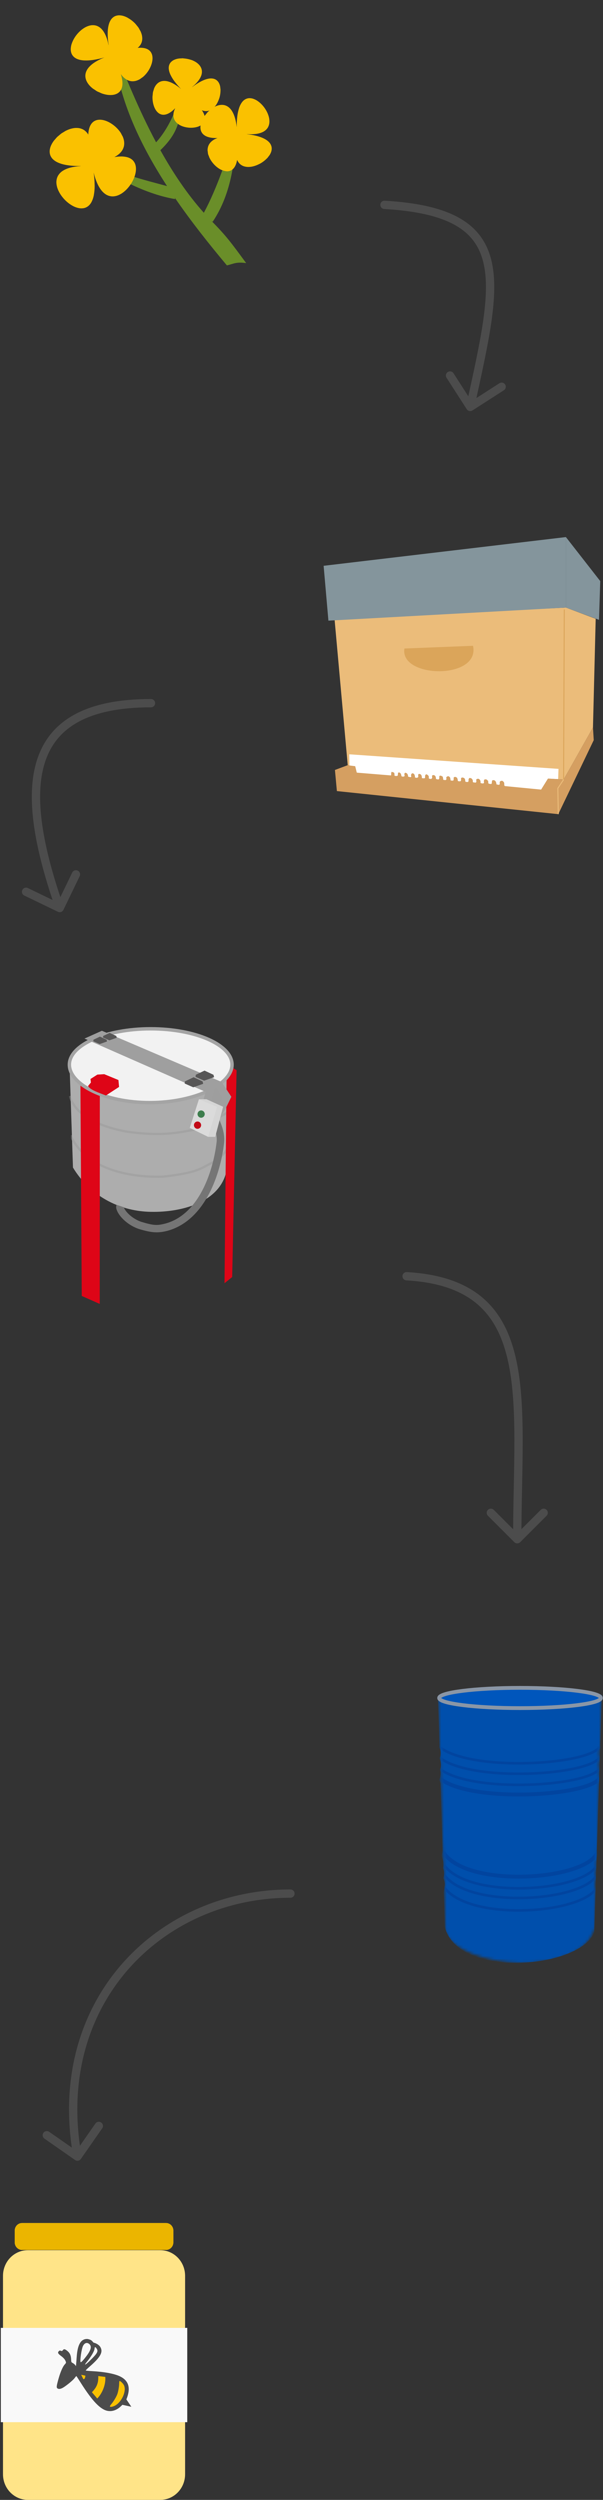 <svg width="218" height="903" viewBox="0 0 218 903" fill="none" xmlns="http://www.w3.org/2000/svg">
<rect x="0" y="0" width="218" height="903" fill="#333333" stroke="none"/>
<path d="M139.086 72.502C138.258 72.455 137.55 73.087 137.502 73.915C137.455 74.742 138.087 75.45 138.914 75.498L139.086 72.502ZM168.738 147.811C169.186 148.508 170.114 148.71 170.811 148.262L182.167 140.962C182.864 140.514 183.066 139.585 182.618 138.889C182.17 138.192 181.242 137.99 180.545 138.438L170.451 144.927L163.962 134.833C163.514 134.136 162.585 133.934 161.889 134.382C161.192 134.83 160.99 135.758 161.438 136.455L168.738 147.811ZM138.914 75.498C150.759 76.174 159.021 78.181 164.654 81.391C170.208 84.557 173.282 88.936 174.702 94.636C176.145 100.423 175.892 107.617 174.606 116.353C173.323 125.075 171.041 135.152 168.534 146.681L171.466 147.319C173.959 135.848 176.272 125.641 177.574 116.789C178.875 107.951 179.202 100.282 177.613 93.91C176.003 87.451 172.437 82.375 166.139 78.785C159.92 75.24 151.119 73.19 139.086 72.502L138.914 75.498Z" fill="#4C4C4C"/>
<path d="M147.086 459.502C146.258 459.455 145.55 460.087 145.502 460.914C145.455 461.742 146.087 462.45 146.914 462.498L147.086 459.502ZM185.939 557.061C186.525 557.646 187.475 557.646 188.061 557.061L197.607 547.515C198.192 546.929 198.192 545.979 197.607 545.393C197.021 544.808 196.071 544.808 195.485 545.393L187 553.879L178.515 545.393C177.929 544.808 176.979 544.808 176.393 545.393C175.808 545.979 175.808 546.929 176.393 547.515L185.939 557.061ZM146.914 462.498C158.641 463.167 166.763 466.191 172.429 470.969C178.094 475.746 181.479 482.423 183.448 490.743C185.422 499.084 185.946 508.965 185.965 520.027C185.975 525.55 185.859 531.339 185.74 537.358C185.621 543.371 185.5 549.608 185.5 556H188.5C188.5 549.642 188.621 543.433 188.74 537.417C188.858 531.406 188.975 525.583 188.965 520.022C188.946 508.915 188.425 498.746 186.368 490.052C184.306 481.339 180.676 473.999 174.363 468.676C168.053 463.355 159.236 460.196 147.086 459.502L146.914 462.498Z" fill="#4C4C4C"/>
<path d="M105 685.5C105.829 685.5 106.5 684.828 106.5 684C106.5 683.172 105.829 682.5 105 682.5L105 685.5ZM27.142 780.231C27.822 780.704 28.757 780.537 29.231 779.858L36.95 768.782C37.424 768.103 37.257 767.168 36.577 766.694C35.897 766.22 34.962 766.387 34.489 767.067L27.627 776.912L17.782 770.05C17.103 769.577 16.168 769.743 15.694 770.423C15.22 771.103 15.387 772.038 16.067 772.511L27.142 780.231ZM105 682.5C57.131 682.5 16.348 722.281 26.523 779.264L29.477 778.736C19.652 723.719 58.869 685.5 105 685.5L105 682.5Z" fill="#4C4C4C"/>
<path d="M54.584 255.5C55.413 255.5 56.084 254.828 56.084 254C56.084 253.172 55.413 252.5 54.584 252.5V255.5ZM20.932 329.351C21.678 329.711 22.575 329.398 22.935 328.652L28.804 316.495C29.164 315.749 28.852 314.852 28.105 314.492C27.359 314.132 26.463 314.444 26.102 315.19L20.886 325.997L10.079 320.78C9.333 320.42 8.436 320.733 8.076 321.479C7.716 322.225 8.029 323.122 8.775 323.482L20.932 329.351ZM54.584 252.5C42.689 252.5 33.535 254.458 26.764 258.203C19.949 261.973 15.645 267.503 13.407 274.413C11.185 281.275 11.019 289.434 12.318 298.509C13.618 307.595 16.401 317.695 20.168 328.494L23 327.506C19.267 316.805 16.55 306.905 15.288 298.084C14.024 289.253 14.233 281.6 16.261 275.337C18.274 269.122 22.094 264.215 28.216 260.828C34.384 257.417 42.979 255.5 54.584 255.5V252.5Z" fill="#4C4C4C"/>
<path d="M1.083 841.647H66.917V874.158H1.083V841.647ZM7.985 803H60.015C61.487 803 62.672 804.22 62.672 805.735V809.969C62.672 811.484 61.487 812.704 60.015 812.704H7.985C6.513 812.704 5.329 811.484 5.329 809.969V805.735C5.329 804.22 6.513 803 7.985 803ZM10.084 812.805H57.916C62.903 812.805 66.917 816.938 66.917 822.072V893.733C66.917 898.867 62.903 903 57.916 903H10.084C5.098 903 1.083 898.867 1.083 893.733V822.072C1.083 816.938 5.098 812.805 10.084 812.805Z" fill="#FFE488"/>
<path d="M7.985 803H60.015C61.487 803 62.672 804.22 62.672 805.735V809.969C62.672 811.484 61.487 812.704 60.015 812.704H7.985C6.513 812.704 5.329 811.484 5.329 809.969V805.735C5.329 804.22 6.513 803 7.985 803Z" fill="#EBB500"/>
<path d="M1.083 841.647H66.917V874.158H1.083V841.647Z" fill="#F9F9F9" stroke="#F9F9F9" stroke-width="1.558" stroke-linecap="round"/>
<path d="M28.335 857.269C33.463 866.911 37.544 870.692 41.123 869.954C45.07 869.141 46.999 863.035 45.122 860.801C43.019 858.299 37.136 856.993 28.335 857.269Z" fill="#FAC100"/>
<path d="M38.912 870.854C36.319 870.379 33.394 867.336 29.277 860.834C28.443 859.515 27.712 858.38 27.652 858.31C27.593 858.241 27.345 858.48 27.101 858.842C26.622 859.554 24.911 861.036 23.273 862.158C22.154 862.925 21.312 863.113 20.766 862.72C20.352 862.421 20.414 861.89 21.184 859.159C21.862 856.753 22.732 854.774 23.423 854.064C23.813 853.663 23.905 853.46 23.823 853.181C23.596 852.409 23.061 851.742 22.109 851.042C20.962 850.2 20.764 849.805 21.241 849.313C21.517 849.029 21.637 849.002 22.003 849.145C22.381 849.291 22.474 849.264 22.713 848.939C23.097 848.415 23.451 848.47 24.339 849.192C25.271 849.95 25.656 850.806 25.714 852.247C25.755 853.25 25.773 853.29 26.299 853.568C26.598 853.726 26.983 854.039 27.155 854.264L27.468 854.674L27.553 853.666C27.6 853.112 27.679 852.08 27.727 851.374C28.035 846.925 29.211 844.873 31.456 844.873C31.813 844.873 32.37 845.052 32.723 845.205C33.263 845.439 33.553 845.979 33.87 846.22C34.446 846.304 35.696 846.85 36.252 847.751C37.381 849.584 36.35 851.461 32.289 854.966C31.539 855.613 30.958 856.196 30.997 856.262C31.037 856.327 32.017 856.43 33.175 856.49C37.708 856.724 41.463 857.432 43.469 858.432C46.604 859.994 47.33 862.694 45.691 866.706L47.488 869.371L44.255 868.661L43.709 869.182C42.253 870.572 40.57 871.158 38.912 870.854ZM41.436 869.026C43.986 867.78 45.843 863.672 44.805 861.576C44.479 860.919 43.432 859.92 43.214 860.059C43.143 860.104 43.085 860.466 43.085 860.863C43.085 861.962 42.775 863.792 42.422 864.777C42.053 865.805 41.017 867.518 40.2 868.449C39.877 868.817 39.678 869.179 39.74 869.283C39.878 869.513 40.693 869.389 41.436 869.026ZM38.065 858.58L35.523 858.276C35.636 860.91 34.884 862.412 33.229 864.116L35.154 866.382C36.922 864.626 38.301 861.366 38.065 858.58ZM30.874 858.132L29.35 857.804L30.113 859.356C30.792 859.594 30.874 858.132 30.874 858.132ZM33.355 851.863C35.406 849.762 35.627 849.137 34.703 848.047C34.418 847.71 34.198 847.818 34.198 848.293C34.198 849.122 32.921 851.327 31.356 853.202C31.033 853.59 30.768 853.974 30.768 854.056C30.768 854.335 31.779 853.478 33.355 851.863ZM31.334 850.945C32.9 848.85 33.21 847.564 32.34 846.764C31.501 845.992 30.578 846.251 29.999 847.42C29.47 848.488 28.844 852.741 29.142 853.239C29.274 853.458 30.111 852.582 31.334 850.945Z" fill="#4C4C4C"/>
<mask id="mask0_447_2011" style="mask-type:luminance" maskUnits="userSpaceOnUse" x="158" y="612" width="60" height="97">
<path d="M158.368 612.935L161.084 697.882C165.71 710.822 210.249 715.166 215.119 696.013L215.489 683.423C215.228 681.806 214.712 680.237 215.638 678.394C215.257 677.19 215.25 675.972 215.745 674.735C215.377 673.233 215.746 671.786 216.278 670.351L215.916 668.929L216.645 644.206L217.021 642.909C216.661 641.67 216.484 640.468 216.793 639.162C216.281 637.752 216.566 636.403 216.914 635.058C216.468 633.769 216.537 632.405 217.034 630.98L217.549 613.51C198.103 615.301 178.565 616.437 158.368 612.935Z" fill="white"/>
</mask>
<g mask="url(#mask0_447_2011)">
<path d="M217.549 612.935L214.833 697.882C210.206 710.822 165.667 715.166 160.798 696.013L160.427 683.423C160.688 681.806 161.205 680.237 160.279 678.394C160.659 677.19 160.666 675.972 160.171 674.735C160.54 673.233 160.171 671.786 159.638 670.351L160 668.929L159.272 644.206L158.895 642.909C159.255 641.67 159.432 640.468 159.123 639.162C159.636 637.752 159.351 636.403 159.002 635.058C159.449 633.769 159.379 632.405 158.882 630.98L158.368 613.51C177.813 615.301 197.351 616.437 217.549 612.935Z" fill="#004FAC"/>
</g>
<mask id="mask1_447_2011" style="mask-type:luminance" maskUnits="userSpaceOnUse" x="158" y="613" width="60" height="96">
<mask id="mask2_447_2011" style="mask-type:luminance" maskUnits="userSpaceOnUse" x="158" y="613" width="60" height="96">
<path d="M158.846 613.683L161.518 697.252C166.07 709.983 209.886 714.255 214.677 695.414L215.041 683.028C214.784 681.437 214.276 679.893 215.187 678.08C214.813 676.896 214.806 675.698 215.293 674.481C214.931 673.003 215.294 671.579 215.817 670.168L215.461 668.769L216.178 644.447L216.548 643.171C216.194 641.953 216.02 640.77 216.324 639.485C215.82 638.097 216.1 636.77 216.443 635.448C216.004 634.179 216.072 632.838 216.561 631.436L217.067 614.249C197.937 616.011 178.716 617.129 158.846 613.683Z" fill="white"/>
</mask>
<g mask="url(#mask2_447_2011)">
<path d="M217.067 613.683L214.395 697.252C209.844 709.983 166.028 714.255 161.237 695.414L160.872 683.028C161.129 681.437 161.637 679.893 160.727 678.08C161.101 676.896 161.108 675.698 160.621 674.481C160.983 673.003 160.62 671.579 160.096 670.168L160.452 668.769L159.736 644.447L159.365 643.171C159.719 641.953 159.894 640.77 159.59 639.485C160.094 638.097 159.813 636.77 159.471 635.448C159.91 634.179 159.842 632.838 159.353 631.436L158.846 614.249C177.976 616.011 197.198 617.129 217.067 613.683Z" fill="white"/>
</g>
</mask>
<g mask="url(#mask1_447_2011)">
<path d="M215.768 680.499C215.492 681.707 214.593 682.867 213.14 683.931C211.688 684.994 209.697 685.948 207.339 686.749C202.624 688.352 196.44 689.348 190.092 689.565C183.744 689.782 177.229 689.22 171.845 687.741C166.461 686.261 162.242 683.859 160.38 680.516L159.563 680.976C161.624 684.675 166.088 687.136 171.598 688.65C177.109 690.164 183.7 690.725 190.125 690.505C196.549 690.286 202.801 689.285 207.639 687.64C210.059 686.818 212.126 685.836 213.69 684.69C215.255 683.544 216.334 682.221 216.68 680.71L215.768 680.499ZM215.768 676C215.492 677.208 214.593 678.368 213.14 679.431C211.688 680.495 209.697 681.449 207.339 682.25C202.624 683.853 196.44 684.849 190.092 685.066C183.744 685.283 177.229 684.721 171.845 683.241C166.461 681.762 162.242 679.36 160.38 676.016L159.563 676.477C161.624 680.176 166.088 682.636 171.598 684.15C177.109 685.665 183.7 686.226 190.125 686.006C196.549 685.787 202.801 684.786 207.639 683.141C210.059 682.319 212.126 681.337 213.69 680.191C215.255 679.045 216.334 677.722 216.68 676.211L215.768 676ZM215.768 672.499C215.492 673.707 214.593 674.867 213.14 675.931C211.688 676.995 209.697 677.95 207.339 678.751C202.624 680.354 196.44 681.35 190.092 681.567C183.744 681.784 177.229 681.222 171.845 679.742C166.461 678.263 162.242 675.861 160.38 672.517L159.563 672.976C161.624 676.675 166.088 679.136 171.598 680.65C177.109 682.164 183.7 682.727 190.125 682.507C196.549 682.288 202.801 681.287 207.639 679.642C210.059 678.82 212.126 677.838 213.69 676.692C215.255 675.546 216.334 674.221 216.68 672.71L215.768 672.499ZM216.577 630.528C216.249 631.197 215.304 631.958 213.827 632.64C212.351 633.323 210.37 633.944 208.04 634.471C203.379 635.525 197.32 636.212 191.006 636.399C184.693 636.587 178.121 636.277 172.425 635.35C166.729 634.422 161.91 632.858 159.137 630.65L158.557 631.387C161.57 633.787 166.5 635.338 172.275 636.278C178.05 637.219 184.671 637.529 191.035 637.34C197.398 637.151 203.5 636.462 208.245 635.389C210.617 634.852 212.65 634.221 214.218 633.496C215.787 632.77 216.917 631.965 217.417 630.943L216.577 630.528ZM216.577 634.327C216.249 634.996 215.304 635.757 213.827 636.44C212.351 637.123 210.37 637.743 208.04 638.27C203.379 639.324 197.32 640.011 191.006 640.199C184.693 640.387 178.121 640.077 172.425 639.149C166.729 638.222 161.91 636.658 159.137 634.45L158.557 635.187C161.57 637.586 166.5 639.137 172.275 640.078C178.05 641.018 184.671 641.329 191.035 641.139C197.398 640.95 203.5 640.261 208.245 639.188C210.617 638.652 212.65 638.021 214.218 637.295C215.787 636.57 216.917 635.765 217.417 634.743L216.577 634.327ZM216.577 638.327C216.249 638.996 215.304 639.757 213.827 640.44C212.351 641.122 210.37 641.743 208.04 642.27C203.379 643.324 197.32 644.011 191.006 644.199C184.693 644.387 178.121 644.075 172.425 643.148C166.729 642.22 161.91 640.658 159.137 638.449L158.557 639.187C161.57 641.586 166.5 643.137 172.275 644.078C178.05 645.018 184.671 645.329 191.035 645.139C197.398 644.95 203.5 644.261 208.245 643.188C210.617 642.651 212.65 642.02 214.218 641.295C215.787 640.569 216.917 639.765 217.417 638.743L216.577 638.327ZM160.581 668.205L159.363 668.89C161.471 672.676 165.996 675.152 171.537 676.674C177.079 678.197 183.689 678.758 190.132 678.537C196.575 678.317 202.843 677.317 207.712 675.662C210.147 674.835 212.233 673.845 213.826 672.679C215.418 671.513 216.542 670.148 216.904 668.562L215.543 668.248C215.284 669.382 214.43 670.502 213.005 671.545C211.58 672.589 209.609 673.537 207.266 674.333C202.581 675.925 196.414 676.92 190.084 677.136C183.755 677.353 177.258 676.792 171.905 675.321C166.552 673.85 162.394 671.462 160.581 668.205ZM216.372 641.724C216.087 642.307 215.184 643.057 213.731 643.729C212.277 644.401 210.309 645.02 207.989 645.544C203.349 646.594 197.3 647.28 190.999 647.467C184.697 647.655 178.137 647.343 172.461 646.419C166.785 645.495 161.994 643.929 159.279 641.767L158.414 642.868C161.486 645.314 166.443 646.86 172.238 647.804C178.032 648.747 184.665 649.06 191.041 648.87C197.416 648.68 203.53 647.99 208.295 646.913C210.678 646.374 212.722 645.741 214.314 645.005C215.905 644.269 217.08 643.453 217.622 642.345L216.372 641.724Z" fill="#01449F"/>
</g>
<path d="M217.783 612.875C217.783 614.942 204.386 616.618 187.859 616.618C171.333 616.618 158.532 615.092 158.532 613.025C158.532 610.958 171.333 609.133 187.859 609.133C204.386 609.133 217.783 610.808 217.783 612.875Z" fill="#0056BC"/>
<path d="M188.001 609C179.904 609 172.575 609.41 167.243 610.077C164.576 610.41 162.413 610.804 160.869 611.261C160.097 611.489 159.481 611.727 159.004 612.019C158.527 612.311 158.082 612.718 158.082 613.342C158.082 613.967 158.527 614.372 159.004 614.664C159.481 614.956 160.097 615.194 160.869 615.422C162.413 615.879 164.576 616.274 167.243 616.608C172.575 617.275 179.904 617.684 188.001 617.684C196.097 617.684 203.425 617.275 208.758 616.608C211.424 616.274 213.587 615.879 215.131 615.422C215.903 615.194 216.52 614.956 216.998 614.664C217.475 614.372 217.918 613.967 217.918 613.342C217.918 612.718 217.475 612.311 216.998 612.019C216.52 611.727 215.903 611.489 215.131 611.261C213.587 610.804 211.424 610.41 208.758 610.077C203.425 609.41 196.097 609 188.001 609ZM188.001 610.371C196.051 610.371 203.341 610.779 208.59 611.436C211.214 611.764 213.333 612.158 214.748 612.577C215.455 612.786 215.988 613.007 216.29 613.191C216.591 613.375 216.556 613.462 216.556 613.342C216.556 613.222 216.591 613.309 216.29 613.493C215.988 613.678 215.455 613.899 214.748 614.108C213.333 614.526 211.214 614.919 208.59 615.247C203.341 615.904 196.051 616.313 188.001 616.313C179.95 616.313 172.659 615.904 167.411 615.247C164.786 614.919 162.667 614.526 161.253 614.108C160.545 613.899 160.013 613.678 159.712 613.493C159.41 613.309 159.444 613.222 159.444 613.342C159.444 613.462 159.41 613.375 159.712 613.191C160.013 613.007 160.545 612.786 161.253 612.577C162.667 612.158 164.786 611.764 167.411 611.436C172.659 610.779 179.95 610.371 188.001 610.371Z" fill="#8A96A6"/>
<path d="M25.194 386.126L26.381 421.745C32.602 432.007 42.974 437.253 53.525 437.704C64.991 438.195 80.312 434.531 82.1 421.82L82.251 389.371C69.754 398.894 55.876 399.121 45.92 397.794C38.21 396.767 30.673 391.303 25.194 386.126Z" fill="#ADADAD"/>
<mask id="mask3_447_2011" style="mask-type:luminance" maskUnits="userSpaceOnUse" x="25" y="386" width="58" height="52">
<path d="M25.194 386.126L26.381 421.745C32.602 432.007 42.974 437.253 53.525 437.704C64.991 438.195 80.312 434.531 82.1 421.82L82.251 389.371C69.754 398.894 55.876 399.121 45.92 397.794C38.21 396.767 30.673 391.303 25.194 386.126Z" fill="white"/>
</mask>
<g mask="url(#mask3_447_2011)">
<path d="M25.66 395.759L24.869 395.979C25.119 396.879 25.813 399.405 28.718 402.052C31.624 404.699 36.728 407.5 45.796 409.186L45.805 409.188L45.815 409.189C59.41 411.054 65.021 409.356 71.743 408.227L71.814 408.215L84.139 401.242L83.736 400.527L71.533 407.43C64.789 408.569 59.377 410.218 45.935 408.376C36.981 406.71 32.035 403.962 29.272 401.444C26.508 398.925 25.913 396.67 25.66 395.759ZM25.921 409.972L25.17 410.307C27.885 416.41 33.14 420.284 39.271 422.579C45.402 424.874 52.425 425.612 58.785 425.459H58.802L58.82 425.457C72.908 423.908 73.057 421.951 77.281 420.209L77.327 420.19L77.368 420.159C79.371 418.675 81.535 417.208 82.511 415.071L81.764 414.729C80.927 416.562 78.909 417.993 76.9 419.482C72.571 421.291 72.654 423.107 58.747 424.637C52.469 424.786 45.546 424.05 39.56 421.809C33.568 419.566 28.528 415.834 25.921 409.972Z" fill="#A3A3A3"/>
</g>
<path d="M83.831 385.516L85.537 386.584L83.938 461.288L81.165 463.53L81.912 389.572L83.831 385.516ZM29.077 391.653L36.088 395.415L36.061 471L29.557 468.119L29.077 391.653Z" fill="#DE0517"/>
<path d="M79.314 404.507L76.596 404.649C76.636 405.408 76.836 405.615 77.031 406.105C77.227 406.595 77.462 407.18 77.682 407.845C78.121 409.175 78.483 410.812 78.318 412.485C77.738 417.56 76.178 424.168 73.22 429.852C70.261 435.539 65.975 440.241 59.91 441.938C56.754 442.749 55.535 442.698 51.001 441.321C48.889 440.577 47.161 439.289 46.059 438.083C45.507 437.478 45.114 436.891 44.911 436.464C44.708 436.038 44.798 435.784 44.709 436.051L42.127 435.192C41.814 436.134 42.096 436.884 42.454 437.636C42.812 438.387 43.349 439.153 44.05 439.92C45.451 441.454 47.515 442.984 50.112 443.897L50.139 443.907L50.168 443.915C54.906 445.356 57.164 445.458 60.605 444.572L60.618 444.568L60.631 444.564C67.638 442.608 72.457 437.215 75.633 431.11C78.809 425.006 80.414 418.133 81.024 412.778L81.025 412.767L81.026 412.758C81.247 410.533 80.771 408.52 80.265 406.989C80.012 406.224 79.749 405.574 79.558 405.096C79.368 404.617 79.293 404.12 79.314 404.507Z" fill="#757575"/>
<path d="M83.888 384.579C83.888 391.737 70.367 398.287 54.128 398.287C37.888 398.287 25.081 391.737 25.081 384.579C25.081 377.421 38.245 371.619 54.485 371.619C70.724 371.619 83.888 377.421 83.888 384.579Z" fill="#F2F2F2"/>
<path d="M54.485 371C46.292 371 38.871 372.456 33.444 374.848C30.73 376.044 28.512 377.474 26.946 379.106C25.38 380.738 24.463 382.6 24.463 384.579C24.463 388.528 27.906 392.09 33.246 394.674C38.585 397.258 45.925 398.905 54.128 398.905C62.33 398.905 69.845 397.258 75.359 394.677C78.117 393.387 80.377 391.864 81.972 390.165C83.568 388.465 84.507 386.564 84.507 384.579C84.507 382.6 83.589 380.738 82.023 379.106C80.457 377.474 78.239 376.044 75.525 374.848C70.098 372.456 62.678 371 54.485 371ZM54.485 372.238C62.531 372.238 69.812 373.683 75.027 375.981C77.634 377.131 79.721 378.493 81.131 379.963C82.541 381.432 83.27 382.98 83.27 384.579C83.27 386.174 82.519 387.775 81.072 389.317C79.624 390.859 77.489 392.315 74.836 393.557C69.53 396.04 62.164 397.668 54.128 397.668C46.091 397.668 38.907 396.04 33.783 393.56C28.66 391.08 25.699 387.789 25.699 384.579C25.699 382.98 26.428 381.432 27.838 379.963C29.248 378.493 31.335 377.131 33.942 375.981C39.157 373.683 46.439 372.238 54.485 372.238Z" fill="#A4A4A4"/>
<path d="M31.81 392.314L32.865 391.031L32.715 389.748L35.203 388.164L37.691 388.013L42.818 390.126L43.044 392.616L38.294 395.71C35.67 394.681 32.707 393.727 31.81 392.314Z" fill="#DE0517"/>
<path d="M33.965 375.137L76.05 393.645L74.908 397.541C74.424 399.192 77.85 404.799 80.073 400.29L82.048 396.283L79.177 391.923L36.85 373.844L33.965 375.137Z" fill="#9E9E9E" stroke="#9F9F9F" stroke-width="2.778"/>
<path d="M70.702 388.991L73.798 390.36L77.398 389.099L77.182 388.234L73.942 386.72L70.774 388.234L70.702 388.991ZM66.764 391.383L69.86 392.753L73.46 391.491L73.244 390.627L70.004 389.113L66.836 390.627L66.764 391.383ZM37.248 374.778L39.541 375.792L42.206 374.858L42.047 374.217L39.647 373.097L37.301 374.217L37.248 374.778ZM33.742 376.125L36.035 377.139L38.7 376.205L38.541 375.565L36.141 374.444L33.795 375.565L33.742 376.125Z" fill="#575656"/>
<path d="M71.921 397.068H74.673L80.668 399.785L77.802 410.652H75.239" fill="#D5D5D5"/>
<path d="M71.921 397.068L78.481 399.823L75.239 410.652L68.604 407.407L71.921 397.068Z" fill="#DBDBDB"/>
<path d="M71.412 407.746C72.131 407.746 72.713 407.155 72.713 406.426C72.713 405.696 72.131 405.105 71.412 405.105C70.694 405.105 70.112 405.696 70.112 406.426C70.112 407.155 70.694 407.746 71.412 407.746Z" fill="#C20A17"/>
<path d="M72.713 403.747C73.431 403.747 74.014 403.155 74.014 402.426C74.014 401.697 73.431 401.105 72.713 401.105C71.995 401.105 71.413 401.697 71.413 402.426C71.413 403.155 71.995 403.747 72.713 403.747Z" fill="#3D7D4D"/>
<path d="M204.587 194L217 209.899L216.555 223.909L204.587 219.474V194Z" fill="#84959C"/>
<path d="M125.713 276.391L120.931 223.464L204.587 219.474L215.358 223.523L214.375 262.756L203.761 281.587L125.713 276.391Z" fill="#EBBC7A"/>
<path d="M203.997 220.142L203.761 281.587" stroke="#DBA55A" stroke-width="0.351"/>
<path d="M146.209 234.255L171.014 233.272C173.655 245.611 144.421 245.094 146.209 234.255Z" fill="#DBA55A"/>
<path d="M117 204.378L118.73 224.191L204.587 219.474V194L117 204.378Z" fill="#84959C"/>
<path d="M125.713 276.391L121.088 278.127L121.796 285.754L201.835 294.088L214.65 267.356L214.375 262.756L203.761 281.587L125.713 276.391Z" fill="#D59F61"/>
<path d="M126.278 272.466L201.913 277.734L201.782 281.426L198.1 281.227L195.622 285.217L182.493 283.945C182.493 283.945 182.356 283.749 182.336 283.709C182.317 283.67 182.307 283.316 182.307 283.316L182.297 282.943L182.199 282.579L181.943 282.294L181.658 282.058C181.658 282.058 181.403 282.039 181.353 282.039C181.304 282.039 181.019 282.088 181.019 282.088L180.823 282.255L180.685 282.422L180.646 282.668L180.665 283.002C180.665 283.002 180.685 283.139 180.675 283.208C180.665 283.277 180.547 283.405 180.547 283.405C180.547 283.405 180.371 283.513 180.331 283.513C180.292 283.513 180.076 283.474 180.036 283.444C179.997 283.415 179.624 283.385 179.624 283.385L179.516 283.356C179.516 283.356 179.525 283.326 179.476 283.139C179.427 282.953 179.368 282.658 179.368 282.658C179.368 282.658 179.309 282.491 179.29 282.452C179.27 282.412 179.25 282.324 179.172 282.235C179.093 282.147 179.132 282.186 179.054 282.098C178.975 282.009 178.946 281.98 178.877 281.94C178.808 281.901 178.641 281.832 178.602 281.813C178.562 281.793 178.395 281.783 178.326 281.823C178.258 281.862 178.267 281.783 178.218 281.813C178.169 281.842 178.032 281.881 178.032 281.881L177.894 281.97L177.864 282.117L177.845 282.334L177.806 282.609L177.786 282.815L177.766 282.992L177.678 283.139L177.511 283.208L177.206 283.179L176.931 283.13L176.695 283.051L176.597 283.061L176.548 282.795L176.508 282.52C176.508 282.52 176.518 282.343 176.518 282.304C176.518 282.265 176.479 282.108 176.479 282.108C176.479 282.108 176.528 282.147 176.361 281.98C176.194 281.813 176.145 281.754 176.145 281.754C176.145 281.754 176.046 281.626 175.987 281.606C175.928 281.587 175.751 281.537 175.702 281.537C175.653 281.537 175.565 281.479 175.407 281.508C175.25 281.538 175.083 281.636 175.083 281.636L174.985 281.773L174.965 282.029L174.926 282.245V282.442L174.975 282.638V282.805L174.828 282.894L174.69 283.012L174.15 282.963L173.884 282.874L173.747 282.825L173.727 282.619L173.737 282.363L173.688 282.029L173.589 281.842L173.481 281.685L173.353 281.528L173.177 281.37L172.842 281.292L172.616 281.321L172.371 281.4L172.243 281.479L172.184 281.616L172.164 281.793L172.213 282.049L172.204 282.373V282.501L172.046 282.619L171.919 282.697H171.751L171.398 282.628L171.172 282.619L171.044 282.56L170.965 282.52L170.936 282.117L170.926 281.881L170.837 281.636L170.661 281.41L170.503 281.233L170.366 281.135L170.11 281.066C170.11 281.066 169.923 280.987 169.845 280.987C169.766 280.987 169.629 281.115 169.629 281.115C169.629 281.115 169.54 281.203 169.491 281.282C169.442 281.361 169.403 281.479 169.403 281.479L169.393 281.705L169.403 281.95L169.344 282.166V282.284L169.245 282.412L169.108 282.471L168.685 282.461L168.351 282.402L168.272 282.363L168.223 282.137C168.223 282.137 168.174 281.823 168.164 281.764C168.154 281.705 168.125 281.479 168.125 281.479L167.869 281.105C167.869 281.105 167.742 280.977 167.516 280.928C167.29 280.879 167.378 280.83 167.181 280.85C166.985 280.869 166.818 280.967 166.818 280.967C166.818 280.967 166.7 280.84 166.69 281.135C166.68 281.429 166.68 281.508 166.68 281.508V281.842L166.621 282.029L166.454 282.196C166.454 282.196 166.258 282.265 166.1 282.225C165.943 282.186 165.776 282.216 165.668 282.166C165.56 282.117 165.521 282.078 165.521 282.078C165.521 282.078 165.491 281.852 165.481 281.734C165.471 281.616 165.462 281.488 165.403 281.351C165.344 281.213 165.295 281.066 165.265 281.026C165.236 280.987 165.324 280.938 165.059 280.83C164.793 280.722 164.813 280.653 164.705 280.643C164.597 280.633 164.518 280.594 164.39 280.633C164.263 280.673 164.135 280.771 164.135 280.771C164.135 280.771 163.987 280.869 163.987 280.987C163.987 281.105 164.027 281.262 164.027 281.262L163.997 281.518L163.968 281.744C163.968 281.744 163.948 281.872 163.869 281.911C163.791 281.95 163.82 281.98 163.634 281.98C163.447 281.98 163.182 281.96 163.182 281.96L162.877 281.872L162.887 281.646L162.749 280.928C162.749 280.928 162.631 280.732 162.582 280.702C162.533 280.673 162.533 280.633 162.415 280.555C162.297 280.476 162.395 280.447 162.218 280.417C162.041 280.388 161.933 280.397 161.884 280.407C161.835 280.417 161.639 280.496 161.589 280.535C161.54 280.574 161.422 280.673 161.422 280.673C161.422 280.673 161.314 280.899 161.334 280.967C161.354 281.036 161.403 281.302 161.403 281.302C161.403 281.302 161.393 281.459 161.363 281.518C161.334 281.577 161.236 281.695 161.236 281.695L161.167 281.754L160.754 281.793C160.754 281.793 160.646 281.685 160.43 281.705C160.213 281.724 160.223 281.685 160.223 281.685C160.223 281.685 160.292 281.479 160.233 281.302C160.174 281.125 160.135 281.085 160.135 280.928C160.135 280.771 160.145 280.722 160.086 280.653C160.027 280.584 160.184 280.594 159.899 280.456C159.614 280.319 159.604 280.27 159.535 280.24C159.467 280.211 159.182 280.162 159.093 280.181C159.005 280.201 158.857 280.319 158.857 280.319C158.857 280.319 158.818 280.447 158.818 280.486C158.818 280.525 158.828 280.8 158.828 280.8L158.808 281.046L158.788 281.272L158.68 281.439L158.562 281.518C158.562 281.518 158.494 281.577 158.307 281.547C158.12 281.518 157.815 281.429 157.815 281.429L157.658 281.41C157.658 281.41 157.55 280.987 157.55 280.889C157.55 280.791 157.599 280.791 157.53 280.643C157.462 280.496 157.442 280.437 157.363 280.348C157.285 280.26 157.324 280.25 157.216 280.181C157.108 280.112 157.245 280.122 157.049 280.063C156.852 280.004 157.137 280.014 156.823 279.995C156.508 279.975 156.557 279.965 156.508 279.975C156.459 279.985 156.322 280.063 156.322 280.063C156.322 280.063 156.292 280.034 156.243 280.191C156.194 280.348 156.184 280.338 156.194 280.417C156.204 280.496 156.204 280.515 156.214 280.614C156.223 280.712 156.223 280.751 156.223 280.83V280.997L156.145 281.125C156.145 281.125 156.017 281.262 155.978 281.292C155.938 281.321 155.82 281.4 155.82 281.4C155.82 281.4 155.761 281.41 155.594 281.361C155.427 281.311 155.496 281.341 155.339 281.302C155.182 281.262 155.191 281.272 155.132 281.262C155.073 281.252 155.064 281.252 155.064 281.252L155.014 280.732C155.014 280.732 155.064 280.574 155.005 280.456C154.946 280.338 155.024 280.427 154.916 280.27C154.808 280.112 154.857 280.162 154.779 280.083C154.7 280.004 154.661 279.995 154.572 279.916C154.484 279.837 154.68 279.916 154.454 279.818C154.228 279.719 154.277 279.729 154.209 279.719C154.14 279.709 154.12 279.651 154.012 279.729C153.904 279.808 153.963 279.729 153.874 279.837C153.786 279.945 153.737 280.024 153.737 280.024C153.737 280.024 153.727 280.063 153.707 280.171C153.688 280.28 153.668 280.24 153.668 280.397C153.668 280.555 153.658 280.427 153.668 280.565C153.678 280.702 153.688 280.702 153.678 280.781C153.668 280.859 153.668 280.918 153.668 280.918C153.668 280.918 153.629 281.007 153.56 281.046C153.491 281.085 153.53 281.066 153.452 281.105C153.373 281.144 153.216 281.174 153.216 281.174C153.216 281.174 153.167 281.115 153.029 281.115C152.892 281.115 152.911 281.125 152.793 281.115C152.675 281.105 152.636 281.095 152.636 281.095L152.538 281.036L152.499 280.682L152.469 280.417C152.469 280.417 152.479 280.309 152.41 280.191C152.341 280.073 152.361 280.063 152.292 279.965C152.223 279.867 152.194 279.837 152.135 279.788C152.076 279.739 152.41 279.818 151.997 279.68C151.585 279.542 151.644 279.542 151.644 279.542L151.368 279.572L151.27 279.7C151.27 279.7 151.221 279.66 151.201 279.837C151.182 280.014 151.182 280.093 151.182 280.093L151.191 280.27L151.221 280.466L151.201 280.633C151.201 280.633 151.211 280.712 151.113 280.771C151.015 280.83 150.956 280.889 150.916 280.889C150.877 280.889 150.612 280.977 150.612 280.977L150.14 280.869L150.002 280.781C150.002 280.781 150.042 280.584 150.022 280.486C150.002 280.388 150.032 280.447 149.973 280.24C149.914 280.034 149.992 280.162 149.894 279.965C149.796 279.768 149.816 279.778 149.776 279.709C149.737 279.641 149.796 279.67 149.668 279.582C149.54 279.493 149.56 279.523 149.491 279.464C149.422 279.405 149.531 279.375 149.314 279.356C149.098 279.336 149.206 279.297 149.088 279.336C148.97 279.375 149 279.336 148.931 279.395C148.862 279.454 148.833 279.454 148.774 279.542C148.715 279.631 148.715 279.493 148.675 279.7C148.636 279.906 148.666 279.759 148.636 279.916C148.607 280.073 148.567 279.896 148.607 280.132C148.646 280.368 148.675 280.397 148.675 280.397L148.695 280.496L148.626 280.623C148.626 280.623 148.636 280.663 148.508 280.692C148.381 280.722 148.538 280.741 148.341 280.722C148.145 280.702 148.302 280.751 148.046 280.673C147.791 280.594 147.86 280.604 147.791 280.594C147.722 280.584 147.693 280.584 147.693 280.584H147.555C147.555 280.584 147.555 280.604 147.545 280.427C147.535 280.25 147.604 280.348 147.535 280.211C147.467 280.073 147.506 280.171 147.447 279.975C147.388 279.778 147.476 279.906 147.388 279.759C147.3 279.611 147.388 279.719 147.3 279.611C147.211 279.503 147.378 279.621 147.162 279.444C146.946 279.267 147.211 279.366 146.936 279.257C146.661 279.149 146.68 279.149 146.592 279.139C146.503 279.13 146.592 279.012 146.425 279.179C146.258 279.346 146.307 279.208 146.258 279.356C146.209 279.503 146.228 279.444 146.209 279.552C146.189 279.66 146.169 279.621 146.199 279.788C146.228 279.955 146.228 279.906 146.238 280.014C146.248 280.122 146.268 280.221 146.268 280.221C146.268 280.221 146.327 280.191 146.268 280.289C146.209 280.388 146.435 280.299 146.179 280.397C145.924 280.496 145.894 280.506 145.894 280.506C145.894 280.506 146.032 280.486 145.835 280.515C145.639 280.545 145.875 280.614 145.639 280.545C145.403 280.476 145.472 280.515 145.403 280.476C145.334 280.437 145.314 280.427 145.255 280.417C145.196 280.407 145.187 280.456 145.147 280.388C145.108 280.319 145.118 280.437 145.108 280.28C145.098 280.122 145.147 280.211 145.088 280.024C145.029 279.837 145.088 280.014 145.029 279.837C144.97 279.66 144.99 279.709 144.97 279.66C144.951 279.611 144.97 279.631 144.902 279.503C144.833 279.375 144.931 279.474 144.803 279.346C144.676 279.218 144.764 279.287 144.666 279.208C144.567 279.13 144.695 279.198 144.567 279.13C144.44 279.061 144.666 279.061 144.42 279.051C144.174 279.041 144.164 279.041 144.164 279.041C144.164 279.041 144.194 279.022 144.105 279.051C144.017 279.081 143.997 279.041 143.948 279.11C143.899 279.179 143.929 279.002 143.899 279.179C143.87 279.356 143.879 279.218 143.87 279.375C143.86 279.533 143.889 279.395 143.86 279.552C143.83 279.709 143.83 279.67 143.83 279.768V279.916C143.83 279.985 143.85 279.995 143.791 280.083C143.732 280.171 143.84 280.112 143.732 280.171C143.624 280.23 143.496 280.338 143.496 280.338C143.496 280.338 143.604 280.289 143.26 280.299C142.916 280.309 142.867 280.289 142.867 280.289C142.867 280.289 142.848 280.23 142.779 280.211C142.71 280.191 142.641 280.211 142.631 280.162C142.621 280.112 142.612 280.25 142.612 280.063C142.612 279.877 142.602 280.004 142.612 279.857C142.621 279.71 142.641 279.818 142.621 279.68C142.602 279.542 142.631 279.651 142.602 279.523C142.572 279.395 142.641 279.513 142.572 279.356C142.504 279.198 142.621 279.326 142.504 279.198C142.386 279.071 142.602 279.149 142.376 279.061C142.15 278.972 142.189 278.982 142.15 278.963C142.11 278.943 142.189 278.943 142.101 278.933C142.012 278.923 141.992 278.933 141.934 278.904C141.875 278.874 141.983 278.904 141.875 278.874C141.766 278.845 141.855 278.835 141.727 278.825C141.599 278.815 141.59 278.815 141.59 278.815C141.59 278.815 141.59 278.796 141.531 278.894C141.472 278.992 141.472 278.894 141.472 278.992V279.139C141.472 279.189 141.521 278.982 141.462 279.218L141.403 279.454C141.403 279.454 141.383 279.218 141.403 279.503C141.422 279.788 141.413 279.778 141.422 279.827C141.432 279.877 141.452 279.827 141.432 279.906C141.413 279.985 141.481 279.936 141.403 280.004C141.324 280.073 141.462 280.063 141.314 280.073C141.167 280.083 141.137 280.083 141.137 280.083L128.99 279.09L128.413 276.762L126.327 276.502L126.278 272.466Z" fill="white"/>
<path d="M201.835 294.088L201.677 284.732L203.761 281.587" stroke="#EBBC7A" stroke-width="0.351"/>
<path d="M40.998 16.762C45.206 27.374 50.141 39.629 56.43 51.408C60.65 46.824 64.391 39.111 65.461 32.15C65.461 41.26 65.64 46.913 57.98 54.254C62.479 62.33 67.649 70.097 73.697 76.857C78.462 68.023 82.246 56.635 85.584 45.959C85.002 57.211 83.921 69.571 76.903 80.089L76.495 79.841C81.905 85.357 83.377 87.409 88.997 95.038C85.415 94.529 84.566 95.261 82.032 95.871C75.718 88.329 69.147 80.107 63.157 71.366L63.349 71.918C51.716 70.038 37.709 62.247 35.138 58.109C42.095 62.634 52.218 64.991 60.393 67.222C50.251 51.63 42.285 34.524 40.998 16.762Z" fill="#6A8E29"/>
<path d="M43.139 5.522C43.12 5.522 43.103 5.532 43.084 5.532C42.658 5.533 42.251 5.602 41.863 5.735C41.81 5.753 41.757 5.768 41.705 5.788C41.33 5.938 40.983 6.164 40.665 6.46C40.618 6.504 40.57 6.544 40.524 6.591C40.218 6.909 39.95 7.31 39.721 7.79C39.686 7.862 39.651 7.933 39.619 8.01C39.403 8.515 39.236 9.111 39.117 9.795C39.1 9.896 39.083 9.995 39.068 10.101C38.965 10.816 38.92 11.63 38.935 12.544C38.937 12.682 38.939 12.82 38.944 12.962C38.979 13.907 39.081 14.96 39.254 16.122C39.267 16.209 39.263 16.27 39.277 16.357C39.26 16.268 39.228 16.219 39.21 16.131C38.966 14.93 38.661 13.906 38.303 13.044C38.253 12.925 38.204 12.806 38.153 12.693C37.778 11.868 37.357 11.205 36.898 10.684C36.84 10.619 36.786 10.55 36.728 10.49C36.254 9.996 35.747 9.647 35.217 9.421C35.159 9.396 35.103 9.367 35.044 9.345C34.504 9.144 33.947 9.07 33.381 9.098C33.321 9.101 33.264 9.096 33.204 9.102C32.633 9.152 32.06 9.309 31.495 9.548C31.444 9.57 31.394 9.584 31.343 9.607C30.767 9.866 30.206 10.212 29.67 10.623C29.635 10.649 29.601 10.671 29.566 10.699C29.014 11.133 28.492 11.633 28.02 12.18C28.011 12.19 28.001 12.2 27.992 12.21C27.089 13.263 26.379 14.476 25.964 15.68C25.948 15.725 25.927 15.769 25.912 15.814C25.738 16.35 25.636 16.878 25.595 17.392C25.59 17.453 25.581 17.513 25.578 17.573C25.555 18.066 25.612 18.534 25.738 18.976C25.758 19.048 25.776 19.119 25.8 19.189C25.95 19.615 26.184 20.002 26.501 20.347C26.552 20.402 26.605 20.455 26.661 20.508C27.007 20.839 27.441 21.12 27.978 21.338C28.061 21.372 28.151 21.399 28.238 21.429C28.817 21.632 29.492 21.772 30.293 21.826C30.386 21.832 30.49 21.83 30.586 21.834C31.439 21.87 32.399 21.831 33.514 21.674C33.593 21.663 33.685 21.643 33.766 21.631C34.95 21.452 36.258 21.176 37.752 20.751C35.229 21.755 33.511 22.856 32.418 23.985C32.41 23.994 32.398 24.001 32.389 24.01C31.851 24.571 31.471 25.139 31.222 25.704C31.219 25.71 31.213 25.716 31.21 25.723C30.965 26.286 30.857 26.848 30.857 27.398C30.857 27.406 30.855 27.414 30.855 27.422C30.859 27.97 30.977 28.506 31.184 29.023C31.188 29.033 31.189 29.043 31.193 29.053C31.404 29.571 31.706 30.068 32.078 30.536C32.084 30.543 32.088 30.55 32.093 30.557C32.466 31.023 32.91 31.458 33.402 31.858C33.413 31.867 33.421 31.878 33.432 31.886C33.675 32.082 33.96 32.236 34.224 32.412C34.511 32.605 34.779 32.815 35.086 32.982C35.368 33.136 35.668 33.241 35.961 33.371C36.277 33.512 36.584 33.675 36.907 33.785C37.515 33.994 38.129 34.148 38.732 34.239C38.737 34.24 38.743 34.242 38.749 34.243C39.353 34.333 39.942 34.354 40.5 34.307C40.513 34.306 40.528 34.309 40.541 34.307C41.092 34.258 41.606 34.132 42.07 33.931C42.084 33.925 42.1 33.923 42.114 33.916C42.573 33.712 42.974 33.424 43.306 33.052C43.317 33.041 43.33 33.032 43.34 33.02C43.666 32.645 43.913 32.178 44.073 31.621C44.08 31.598 44.092 31.581 44.098 31.558C44.252 30.991 44.305 30.322 44.252 29.555C44.25 29.531 44.254 29.512 44.252 29.488C44.192 28.72 44.01 27.841 43.707 26.858C43.697 26.825 43.699 26.803 43.688 26.769C43.691 26.773 43.694 26.774 43.697 26.778C44.118 27.368 44.556 27.846 45.006 28.222C45.02 28.233 45.035 28.24 45.049 28.252C45.495 28.617 45.95 28.889 46.411 29.069C46.415 29.07 46.42 29.071 46.424 29.072C46.892 29.253 47.362 29.344 47.831 29.357C47.839 29.357 47.846 29.357 47.854 29.357C48.321 29.367 48.784 29.302 49.238 29.171C49.246 29.169 49.253 29.166 49.261 29.163C49.715 29.03 50.158 28.834 50.587 28.584C50.763 28.481 50.923 28.336 51.093 28.216C51.343 28.041 51.6 27.883 51.834 27.677C51.842 27.67 51.847 27.661 51.855 27.654C52.639 26.957 53.334 26.101 53.877 25.176C53.879 25.172 53.879 25.168 53.881 25.164C54.423 24.239 54.819 23.25 55.011 22.295C55.108 21.815 55.154 21.346 55.142 20.896C55.142 20.892 55.142 20.889 55.142 20.886C55.142 20.882 55.14 20.879 55.14 20.875C55.126 20.431 55.055 20.006 54.922 19.616C54.92 19.61 54.916 19.605 54.914 19.599C54.778 19.209 54.581 18.85 54.31 18.539L54.308 18.537C54.036 18.224 53.692 17.956 53.27 17.747L53.268 17.747C53.267 17.747 53.265 17.746 53.264 17.745C52.415 17.328 51.251 17.147 49.717 17.301L49.778 17.288C50.245 16.907 50.599 16.487 50.862 16.042C50.87 16.028 50.882 16.015 50.89 16C51.145 15.557 51.3 15.089 51.376 14.605C51.379 14.589 51.386 14.573 51.388 14.557C51.458 14.081 51.442 13.59 51.365 13.095C51.361 13.066 51.362 13.037 51.358 13.008C51.274 12.522 51.121 12.033 50.919 11.549C50.903 11.513 50.893 11.476 50.877 11.439C50.775 11.204 50.622 10.981 50.495 10.75C50.339 10.464 50.2 10.176 50.011 9.901C49.858 9.678 49.67 9.477 49.498 9.263C49.298 9.013 49.111 8.76 48.889 8.526C48.111 7.709 47.214 7.023 46.282 6.5C46.197 6.452 46.12 6.391 46.035 6.346C45.599 6.119 45.161 5.936 44.723 5.8C44.67 5.783 44.619 5.763 44.567 5.748C44.115 5.619 43.67 5.551 43.236 5.538C43.204 5.537 43.17 5.523 43.139 5.522ZM35.954 43.24C35.712 43.247 35.475 43.271 35.245 43.316L35.243 43.318C34.792 43.406 34.366 43.57 33.981 43.819C33.98 43.819 33.977 43.821 33.977 43.821C33.975 43.822 33.973 43.825 33.971 43.827C32.812 44.582 32.013 46.11 31.913 48.669L31.909 48.599C31.561 48.024 31.152 47.571 30.701 47.214C30.691 47.206 30.682 47.192 30.671 47.184C30.225 46.837 29.733 46.595 29.215 46.436C29.196 46.43 29.178 46.42 29.16 46.415C28.65 46.265 28.113 46.208 27.561 46.215C27.525 46.216 27.492 46.211 27.456 46.212C26.91 46.229 26.35 46.32 25.789 46.468C25.747 46.479 25.707 46.485 25.666 46.496C25.111 46.651 24.558 46.87 24.014 47.131C23.966 47.153 23.918 47.17 23.871 47.193C23.575 47.34 23.298 47.535 23.011 47.708C22.719 47.884 22.421 48.041 22.143 48.242C21.885 48.427 21.658 48.644 21.414 48.847C21.136 49.08 20.85 49.298 20.596 49.55C20.388 49.756 20.221 49.979 20.032 50.196C19.794 50.467 19.544 50.731 19.34 51.016C19.022 51.461 18.753 51.915 18.535 52.377C18.509 52.433 18.478 52.487 18.454 52.542C18.245 53.015 18.102 53.489 18.021 53.959C18.01 54.02 17.997 54.081 17.988 54.141C17.926 54.605 17.939 55.061 18.024 55.503C18.036 55.564 18.046 55.625 18.061 55.685C18.167 56.121 18.362 56.536 18.638 56.931C18.678 56.988 18.713 57.046 18.757 57.102C19.06 57.489 19.46 57.848 19.956 58.175C20.026 58.221 20.094 58.267 20.168 58.311C20.691 58.627 21.321 58.903 22.058 59.139C22.166 59.174 22.273 59.209 22.386 59.242C23.155 59.465 24.042 59.639 25.048 59.762C25.194 59.78 25.34 59.798 25.491 59.813C26.532 59.921 27.701 59.97 29.002 59.96C29.102 59.959 29.171 59.973 29.273 59.971C29.175 59.976 29.119 60.003 29.023 60.009C27.66 60.093 26.484 60.271 25.48 60.533C25.349 60.567 25.219 60.601 25.094 60.638C24.128 60.922 23.331 61.283 22.686 61.709C22.607 61.761 22.525 61.81 22.451 61.864C21.839 62.307 21.38 62.808 21.051 63.353C21.013 63.416 20.968 63.476 20.933 63.541C20.632 64.101 20.465 64.701 20.409 65.324C20.404 65.388 20.39 65.448 20.387 65.512C20.353 66.148 20.437 66.802 20.613 67.46C20.628 67.519 20.637 67.575 20.654 67.633C20.851 68.307 21.145 68.978 21.515 69.631C21.536 69.669 21.553 69.707 21.575 69.745C21.963 70.411 22.429 71.052 22.95 71.649C22.97 71.672 22.985 71.697 23.005 71.719C24.022 72.869 25.242 73.835 26.497 74.473C26.54 74.494 26.58 74.52 26.623 74.541C27.181 74.814 27.742 75.006 28.297 75.13C28.368 75.146 28.438 75.168 28.508 75.181C29.045 75.281 29.567 75.289 30.071 75.219C30.151 75.208 30.23 75.201 30.308 75.185C30.797 75.087 31.255 74.89 31.681 74.598C31.754 74.548 31.824 74.496 31.894 74.441C32.308 74.112 32.68 73.681 33.001 73.128C33.053 73.039 33.096 72.939 33.145 72.844C33.453 72.243 33.711 71.531 33.892 70.669C33.914 70.563 33.926 70.442 33.947 70.331C34.115 69.407 34.219 68.36 34.22 67.126C34.22 67.016 34.208 66.888 34.207 66.775C34.19 65.462 34.093 64 33.859 62.318C33.86 62.322 33.862 62.325 33.863 62.329C34.22 63.79 34.634 65.035 35.093 66.085C35.094 66.087 35.095 66.09 35.095 66.091C35.553 67.137 36.056 67.989 36.59 68.672C36.595 68.679 36.601 68.687 36.607 68.694C37.14 69.373 37.705 69.88 38.288 70.24C38.293 70.244 38.299 70.25 38.304 70.253C38.883 70.609 39.48 70.813 40.082 70.897C40.093 70.899 40.105 70.905 40.116 70.907C40.715 70.986 41.318 70.939 41.914 70.793C41.929 70.789 41.943 70.789 41.958 70.785C42.55 70.635 43.135 70.381 43.699 70.05C43.715 70.041 43.732 70.035 43.749 70.026C44.313 69.69 44.854 69.272 45.365 68.797C45.378 68.785 45.391 68.775 45.404 68.763C45.911 68.288 46.383 67.754 46.812 67.183C46.827 67.162 46.844 67.145 46.859 67.124C47.286 66.549 47.665 65.937 47.989 65.309C47.998 65.292 48.009 65.276 48.017 65.259C48.346 64.615 48.612 63.955 48.805 63.298C48.806 63.297 48.805 63.295 48.805 63.294C48.996 62.647 49.111 62.006 49.145 61.389C49.146 61.372 49.15 61.355 49.151 61.338C49.181 60.728 49.124 60.146 48.976 59.608C48.972 59.592 48.971 59.574 48.967 59.557C48.813 59.023 48.558 58.539 48.202 58.118C48.189 58.103 48.182 58.086 48.169 58.072C47.805 57.654 47.327 57.307 46.734 57.045C46.718 57.038 46.706 57.029 46.69 57.022C46.094 56.767 45.373 56.606 44.527 56.545C44.492 56.543 44.463 56.534 44.426 56.532C43.573 56.481 42.581 56.544 41.455 56.728C41.422 56.733 41.402 56.728 41.369 56.733C41.384 56.726 41.392 56.717 41.407 56.709C42.113 56.338 42.702 55.933 43.179 55.499C43.182 55.496 43.183 55.493 43.187 55.49C43.664 55.053 44.034 54.588 44.305 54.105C44.312 54.093 44.315 54.08 44.322 54.067C44.586 53.587 44.759 53.091 44.844 52.584C44.845 52.579 44.845 52.573 44.846 52.567C44.93 52.057 44.929 51.537 44.856 51.018C44.854 51.007 44.852 50.996 44.85 50.985C44.774 50.472 44.628 49.959 44.423 49.455C44.322 49.208 44.168 48.974 44.041 48.733C43.899 48.465 43.782 48.19 43.61 47.93C43.608 47.927 43.605 47.924 43.602 47.921C42.96 46.953 42.124 46.064 41.195 45.325C41.184 45.316 41.172 45.311 41.16 45.302C40.233 44.57 39.215 43.985 38.202 43.629C37.691 43.45 37.182 43.328 36.687 43.272C36.685 43.272 36.684 43.272 36.683 43.272C36.674 43.271 36.665 43.271 36.656 43.27C36.419 43.245 36.183 43.233 35.954 43.24ZM66.04 21.053C65.879 21.049 65.731 21.081 65.573 21.086C65.203 21.096 64.837 21.107 64.488 21.163C64.442 21.171 64.394 21.174 64.348 21.182C63.878 21.268 63.446 21.405 63.045 21.581C62.99 21.606 62.932 21.625 62.878 21.651C62.499 21.835 62.171 22.069 61.891 22.343C61.846 22.386 61.8 22.427 61.758 22.474C61.498 22.759 61.303 23.093 61.171 23.471C61.148 23.537 61.127 23.604 61.108 23.674C61.002 24.069 60.967 24.509 61.021 25.001C61.029 25.079 61.048 25.16 61.061 25.24C61.144 25.756 61.31 26.318 61.593 26.938C61.631 27.022 61.683 27.112 61.725 27.198C62.044 27.848 62.457 28.544 63.019 29.308C63.073 29.381 63.144 29.461 63.201 29.536C63.814 30.346 64.544 31.21 65.46 32.15C64.561 31.398 63.726 30.808 62.952 30.362C62.95 30.36 62.947 30.359 62.944 30.358C62.183 29.919 61.484 29.622 60.84 29.441C60.829 29.437 60.814 29.431 60.803 29.427C59.515 29.073 58.462 29.2 57.628 29.649C57.617 29.655 57.605 29.657 57.595 29.663C57.185 29.889 56.831 30.196 56.526 30.561C56.519 30.57 56.509 30.576 56.502 30.586C56.201 30.952 55.954 31.379 55.753 31.845C55.747 31.859 55.739 31.872 55.733 31.886C55.662 32.053 55.633 32.246 55.575 32.422C55.465 32.757 55.343 33.085 55.277 33.445C55.235 33.675 55.237 33.916 55.212 34.152C55.178 34.477 55.126 34.796 55.125 35.126C55.12 36.253 55.307 37.385 55.662 38.379C55.668 38.396 55.669 38.415 55.676 38.432C55.855 38.922 56.078 39.375 56.34 39.774C56.344 39.781 56.347 39.789 56.352 39.795C56.614 40.192 56.919 40.531 57.261 40.8C57.272 40.808 57.281 40.82 57.291 40.828C57.633 41.091 58.015 41.276 58.431 41.375C58.445 41.379 58.458 41.385 58.473 41.389C58.89 41.481 59.345 41.477 59.832 41.37C59.85 41.366 59.866 41.366 59.883 41.362C60.375 41.246 60.903 41.016 61.462 40.661C61.479 40.65 61.495 40.642 61.513 40.631C62.071 40.27 62.662 39.774 63.282 39.14C63.302 39.121 63.318 39.114 63.338 39.095C63.331 39.108 63.331 39.119 63.324 39.133C63.057 39.684 62.874 40.205 62.776 40.692C62.774 40.701 62.775 40.709 62.774 40.718C62.678 41.208 62.658 41.667 62.711 42.091C62.712 42.1 62.715 42.108 62.717 42.118C62.772 42.54 62.893 42.931 63.074 43.287C63.076 43.293 63.08 43.297 63.083 43.303C63.266 43.659 63.505 43.983 63.789 44.273C63.793 44.277 63.799 44.279 63.803 44.282C64.379 44.865 65.136 45.315 65.981 45.625C65.993 45.629 66.005 45.63 66.017 45.634C66.861 45.94 67.785 46.112 68.702 46.145C68.703 46.145 68.704 46.145 68.706 46.145C69.628 46.178 70.543 46.071 71.345 45.826C71.748 45.703 72.123 45.547 72.458 45.353L72.46 45.351C72.795 45.158 73.092 44.93 73.335 44.666L73.337 44.664L73.339 44.662C73.341 44.66 73.341 44.658 73.343 44.656C73.583 44.394 73.772 44.096 73.897 43.764L73.899 43.762C73.9 43.76 73.9 43.757 73.901 43.755C74.025 43.421 74.087 43.052 74.072 42.649C74.072 42.648 74.07 42.645 74.07 42.644C74.054 42.239 73.963 41.798 73.783 41.324C73.782 41.32 73.779 41.316 73.778 41.312C73.596 40.838 73.327 40.329 72.957 39.784L72.992 39.824C73.474 40.023 73.939 40.12 74.385 40.135C74.397 40.136 74.408 40.139 74.419 40.139C74.861 40.15 75.281 40.075 75.68 39.934C75.691 39.93 75.702 39.928 75.713 39.924C76.102 39.783 76.467 39.572 76.81 39.311C76.831 39.295 76.854 39.284 76.875 39.267C77.028 39.147 77.157 38.981 77.3 38.84C77.49 38.653 77.688 38.483 77.858 38.265C78.427 37.539 78.87 36.655 79.191 35.72C79.21 35.667 79.235 35.624 79.252 35.57C79.555 34.641 79.707 33.676 79.719 32.752C79.72 32.679 79.735 32.607 79.734 32.534C79.731 32.294 79.69 32.075 79.664 31.845C79.638 31.605 79.624 31.361 79.573 31.136C79.487 30.761 79.366 30.41 79.207 30.09C79.183 30.044 79.163 29.997 79.138 29.951C78.964 29.634 78.748 29.358 78.493 29.122C78.456 29.088 78.422 29.054 78.384 29.023C78.115 28.798 77.8 28.626 77.442 28.506C77.396 28.491 77.352 28.474 77.304 28.461C76.936 28.357 76.519 28.316 76.058 28.339C75.992 28.343 75.927 28.345 75.859 28.351C75.388 28.394 74.868 28.511 74.3 28.702C74.215 28.731 74.131 28.759 74.043 28.791C73.464 29.005 72.833 29.303 72.152 29.686C72.046 29.745 71.94 29.806 71.831 29.87C71.138 30.278 70.393 30.778 69.594 31.376C69.526 31.426 69.473 31.453 69.404 31.505C69.462 31.458 69.484 31.416 69.539 31.37C70.355 30.689 71.01 30.034 71.518 29.407C71.583 29.326 71.649 29.247 71.71 29.167C72.183 28.544 72.514 27.951 72.722 27.388C72.747 27.32 72.776 27.252 72.798 27.185C72.977 26.624 73.033 26.098 72.988 25.605C72.983 25.549 72.982 25.491 72.974 25.436C72.905 24.948 72.734 24.498 72.483 24.084C72.456 24.04 72.435 23.994 72.407 23.951C72.135 23.539 71.782 23.168 71.37 22.838C71.335 22.81 71.305 22.779 71.269 22.751C70.842 22.425 70.355 22.148 69.832 21.912C69.788 21.892 69.749 21.868 69.704 21.849C69.27 21.662 68.807 21.533 68.337 21.41C68.043 21.333 67.755 21.275 67.454 21.224C67.132 21.17 66.82 21.131 66.497 21.108C66.345 21.098 66.191 21.057 66.04 21.053ZM90.082 35.447C90.056 35.448 90.033 35.466 90.007 35.468C89.579 35.496 89.165 35.614 88.769 35.817C88.707 35.849 88.645 35.883 88.583 35.92C88.195 36.152 87.831 36.478 87.497 36.913C87.445 36.98 87.397 37.057 87.347 37.129C87.019 37.603 86.724 38.179 86.475 38.889C86.444 38.98 86.418 39.085 86.388 39.18C86.145 39.943 85.941 40.817 85.805 41.859C85.794 41.946 85.789 42.048 85.779 42.137C85.647 43.253 85.57 44.504 85.583 45.959C85.442 44.679 85.227 43.575 84.953 42.632C84.952 42.629 84.951 42.627 84.951 42.625C84.68 41.695 84.349 40.925 83.975 40.291C83.97 40.282 83.966 40.271 83.961 40.262C83.582 39.625 83.157 39.13 82.701 38.76C82.699 38.76 82.698 38.76 82.697 38.758C82.24 38.389 81.751 38.145 81.244 38.008L81.242 38.008C80.745 37.875 80.228 37.849 79.708 37.906C79.694 37.907 79.68 37.906 79.666 37.908C79.143 37.97 78.615 38.121 78.096 38.343C78.089 38.346 78.082 38.347 78.075 38.35C77.562 38.571 77.058 38.865 76.575 39.209C76.558 39.221 76.54 39.229 76.523 39.241C76.283 39.414 76.071 39.634 75.844 39.831C75.6 40.042 75.344 40.23 75.118 40.464C74.862 40.729 74.65 41.028 74.421 41.316C74.26 41.52 74.076 41.706 73.931 41.918C73.747 42.188 73.619 42.471 73.464 42.75C73.324 43.004 73.156 43.25 73.043 43.508C72.815 44.027 72.651 44.55 72.555 45.061C72.552 45.076 72.546 45.09 72.543 45.105C72.45 45.62 72.434 46.123 72.502 46.597C72.503 46.607 72.502 46.618 72.504 46.627C72.575 47.099 72.737 47.538 72.993 47.936C73.001 47.948 73.006 47.96 73.014 47.972C73.273 48.361 73.634 48.703 74.099 48.988C74.12 49.001 74.137 49.016 74.159 49.03C74.633 49.308 75.222 49.524 75.925 49.668C75.955 49.674 75.979 49.683 76.009 49.688C76.72 49.825 77.56 49.88 78.525 49.85C78.56 49.849 78.582 49.857 78.618 49.856C78.61 49.858 78.606 49.862 78.599 49.865C77.958 50.101 77.413 50.38 76.96 50.695C76.952 50.7 76.947 50.707 76.939 50.712C76.488 51.029 76.123 51.38 75.842 51.758L75.84 51.76C75.838 51.763 75.838 51.765 75.836 51.768C75.556 52.147 75.354 52.551 75.225 52.974C75.221 52.986 75.221 52.999 75.217 53.012C75.093 53.43 75.035 53.864 75.04 54.307C75.042 54.48 75.094 54.657 75.114 54.833C75.147 55.114 75.159 55.394 75.234 55.676C75.302 55.932 75.421 56.183 75.521 56.437C75.6 56.64 75.653 56.846 75.751 57.045C75.754 57.053 75.762 57.059 75.766 57.068C76.643 58.849 78.208 60.454 79.854 61.285C80.085 61.402 80.318 61.463 80.551 61.547C81.15 61.764 81.748 61.911 82.315 61.876C82.317 61.876 82.319 61.876 82.321 61.876C82.713 61.851 83.093 61.756 83.447 61.587L83.449 61.587L83.451 61.585C83.804 61.415 84.135 61.169 84.43 60.837L84.432 60.835C84.434 60.833 84.436 60.83 84.438 60.827C84.732 60.495 84.993 60.075 85.211 59.563C85.212 59.561 85.212 59.557 85.213 59.555C85.43 59.04 85.606 58.43 85.727 57.715L85.724 57.774C85.955 58.299 86.251 58.729 86.593 59.08C86.601 59.088 86.606 59.099 86.614 59.107C86.954 59.45 87.345 59.709 87.767 59.901C87.781 59.907 87.793 59.917 87.806 59.923C88.225 60.108 88.678 60.218 89.151 60.271C89.174 60.274 89.196 60.28 89.219 60.282C89.685 60.329 90.169 60.312 90.662 60.248C90.695 60.244 90.725 60.243 90.757 60.239C91.765 60.096 92.795 59.729 93.765 59.228C93.818 59.201 93.87 59.187 93.923 59.158C94.864 58.654 95.716 58.007 96.426 57.288C96.488 57.225 96.561 57.174 96.621 57.109C96.786 56.932 96.907 56.743 97.05 56.559C97.227 56.332 97.413 56.112 97.553 55.877C97.771 55.514 97.94 55.145 98.057 54.77C98.073 54.719 98.09 54.669 98.104 54.618C98.208 54.233 98.247 53.847 98.224 53.464C98.221 53.411 98.22 53.359 98.214 53.306C98.172 52.925 98.052 52.55 97.861 52.185C97.834 52.134 97.811 52.083 97.781 52.032C97.569 51.672 97.271 51.327 96.891 50.997C96.833 50.947 96.778 50.898 96.716 50.849C96.311 50.527 95.812 50.225 95.22 49.947C95.128 49.904 95.037 49.861 94.941 49.819C94.315 49.547 93.585 49.303 92.749 49.089C92.632 49.058 92.514 49.028 92.392 48.999C91.522 48.793 90.539 48.621 89.436 48.486C89.349 48.476 89.291 48.457 89.202 48.447C89.283 48.453 89.332 48.437 89.411 48.443C90.575 48.523 91.591 48.501 92.47 48.39C92.586 48.375 92.701 48.362 92.812 48.344C93.659 48.21 94.371 47.991 94.963 47.702C95.036 47.667 95.111 47.635 95.18 47.598C95.746 47.291 96.19 46.917 96.528 46.493C96.567 46.443 96.611 46.397 96.648 46.346C96.965 45.906 97.172 45.417 97.288 44.896C97.299 44.843 97.316 44.794 97.326 44.74C97.424 44.206 97.425 43.643 97.348 43.067C97.342 43.016 97.341 42.967 97.333 42.915C97.242 42.327 97.069 41.73 96.83 41.14C96.814 41.101 96.803 41.063 96.786 41.024C96.53 40.414 96.205 39.817 95.827 39.252C95.818 39.238 95.81 39.224 95.801 39.211C95.066 38.122 94.138 37.167 93.142 36.487C93.11 36.465 93.08 36.441 93.047 36.419C92.606 36.127 92.153 35.904 91.697 35.737C91.637 35.715 91.579 35.688 91.519 35.669C91.074 35.525 90.632 35.459 90.197 35.464C90.159 35.464 90.119 35.445 90.082 35.447Z" fill="#FAC100"/>
</svg>
